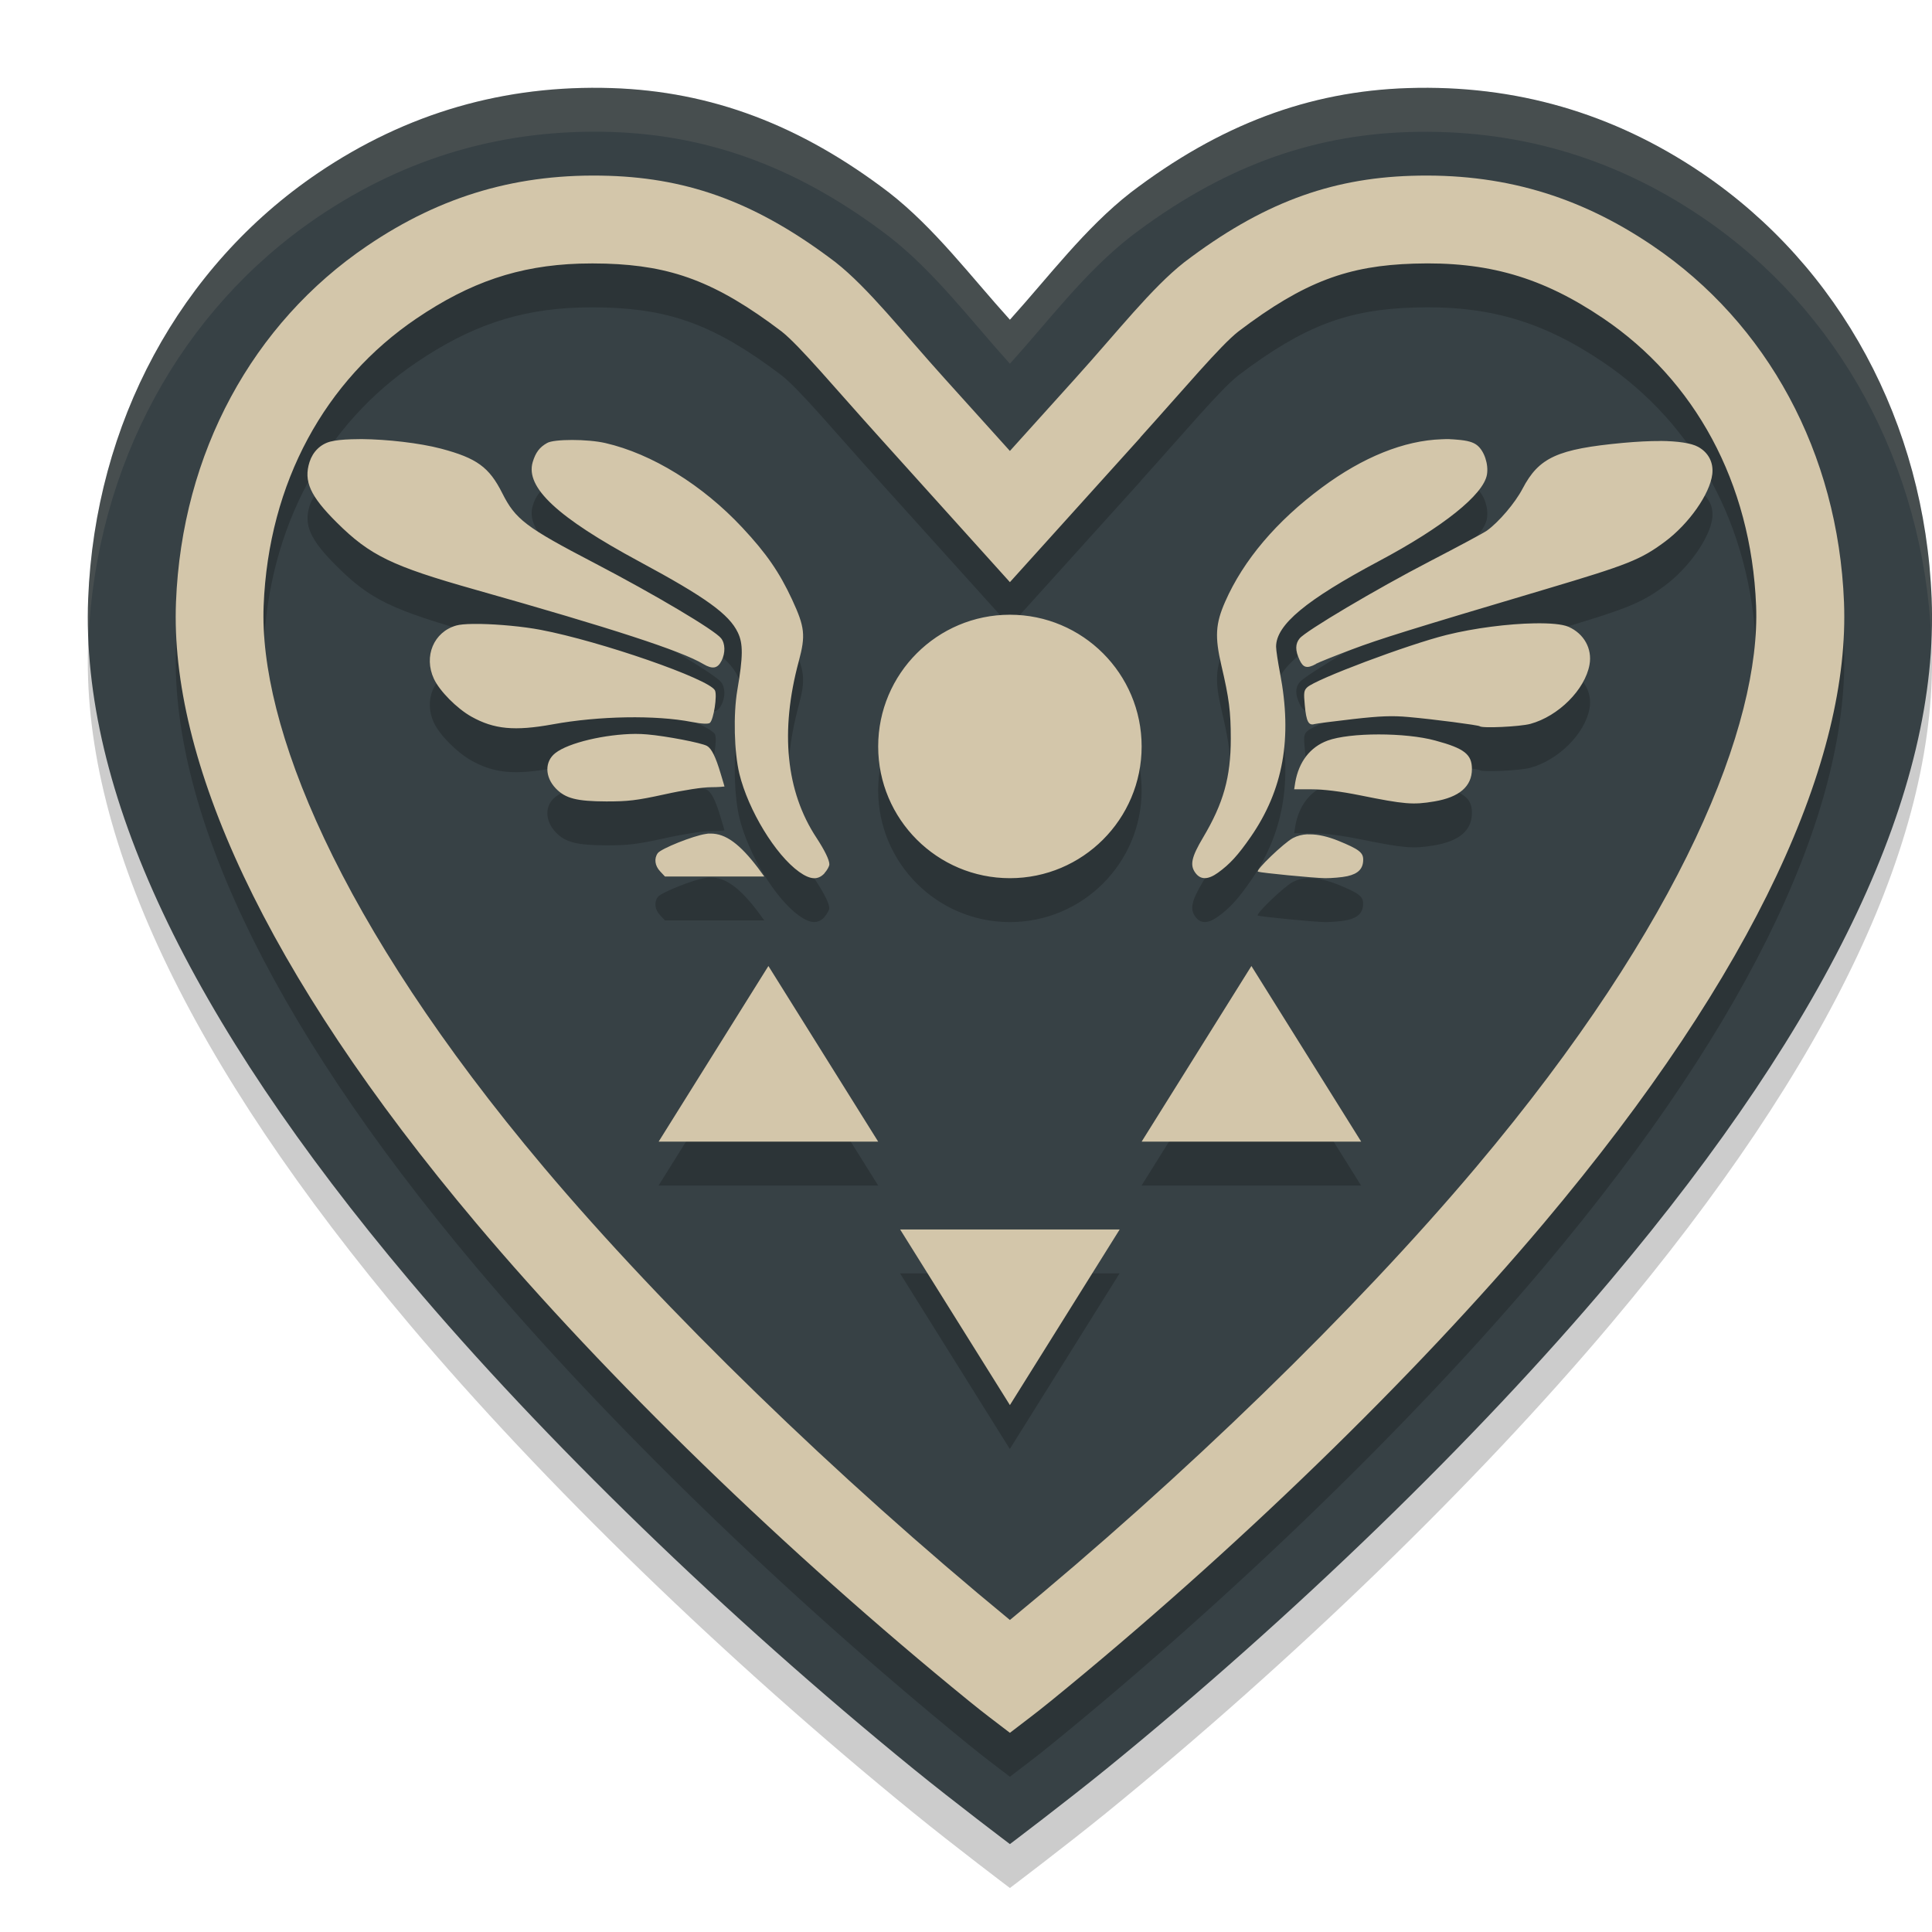<svg xmlns="http://www.w3.org/2000/svg" width="22" height="22" version="1.1">
 <path style="opacity:0.2" d="M 6.965,1.503 C 5.746,1.464 4.631,1.787 3.62,2.471 2.045,3.538 1.084,5.319 1.004,7.318 0.918,9.495 2.139,12.086 4.662,15.08 c 1.521,1.805 3.613,3.832 5.74,5.563 0.467,0.38 1.098,0.856 1.098,0.856 0,0 0.63,-0.476 1.098,-0.856 2.128,-1.732 4.219,-3.758 5.74,-5.563 2.523,-2.994 3.745,-5.586 3.658,-7.763 C 21.917,5.319 20.955,3.538 19.38,2.471 18.369,1.787 17.255,1.464 16.035,1.503 c -1.134,0.036 -2.149,0.419 -3.16,1.19 -0.519,0.405 -0.929,0.954 -1.375,1.448 C 11.054,3.648 10.644,3.099 10.125,2.694 9.114,1.922 8.099,1.54 6.965,1.503 Z"/>
 <path style="fill:#374145" d="M 6.965,1.003 C 5.746,0.964 4.631,1.287 3.62,1.971 2.045,3.038 1.084,4.819 1.004,6.818 0.918,8.995 2.139,11.586 4.662,14.58 c 1.521,1.805 3.613,3.832 5.74,5.563 0.467,0.38 1.098,0.856 1.098,0.856 0,0 0.63,-0.476 1.098,-0.856 2.128,-1.732 4.219,-3.758 5.74,-5.563 2.523,-2.994 3.745,-5.586 3.658,-7.763 C 21.917,4.819 20.955,3.038 19.38,1.971 18.369,1.287 17.255,0.964 16.035,1.003 c -1.134,0.036 -2.149,0.419 -3.16,1.19 -0.519,0.405 -0.929,0.954 -1.375,1.448 C 11.054,3.148 10.644,2.599 10.125,2.194 9.114,1.422 8.099,1.04 6.965,1.003 Z"/>
 <path style="opacity:0.2" d="M 6.934,2.502 C 5.91,2.468 5.03,2.724 4.182,3.298 2.878,4.182 2.071,5.654 2.004,7.357 c -0.07,1.773 0.981,4.18 3.424,7.078 1.468,1.742 3.525,3.741 5.605,5.434 0.193,0.157 0.271,0.212 0.467,0.363 0.196,-0.152 0.274,-0.206 0.467,-0.363 2.08,-1.693 4.139,-3.692 5.607,-5.434 2.443,-2.899 3.494,-5.306 3.424,-7.078 C 20.93,5.654 20.124,4.182 18.82,3.298 17.972,2.724 17.092,2.468 16.068,2.502 15.141,2.531 14.365,2.816 13.486,3.486 13.112,3.779 12.729,4.273 12.242,4.812 L 11.5,5.634 10.758,4.812 C 10.271,4.273 9.888,3.779 9.514,3.486 8.635,2.816 7.861,2.531 6.934,2.502 Z m -0.338,1 c 0.099,-0.003 0.2,-0.003 0.305,0 0.738,0.024 1.243,0.199 2,0.773 C 9.108,4.438 9.502,4.913 10.016,5.482 L 11.5,7.128 12.986,5.482 h -0.002 c 0.513,-0.569 0.91,-1.044 1.117,-1.207 0.757,-0.575 1.26,-0.75 1.998,-0.773 0.839,-0.027 1.463,0.153 2.16,0.625 1.035,0.701 1.682,1.861 1.738,3.271 0.053,1.342 -0.831,3.595 -3.189,6.393 C 15.434,15.422 13.475,17.322 11.5,18.947 9.525,17.322 7.566,15.422 6.191,13.791 3.833,10.993 2.949,8.74 3.002,7.398 3.058,5.988 3.707,4.827 4.742,4.127 5.352,3.714 5.905,3.524 6.596,3.502 Z M 4.119,5.5 c -0.041,-4.292e-4 -0.08,7.998e-4 -0.117,0.002 -0.1,0.003 -0.184,0.012 -0.242,0.027 -0.111,0.029 -0.197,0.113 -0.234,0.23 -0.07,0.219 0.006,0.389 0.311,0.691 C 4.213,6.825 4.461,6.945 5.406,7.212 6.98,7.658 7.758,7.912 8.008,8.06 8.113,8.123 8.172,8.113 8.217,8.023 8.261,7.934 8.259,7.828 8.211,7.767 8.137,7.674 7.454,7.269 6.77,6.912 5.985,6.503 5.869,6.414 5.719,6.115 5.57,5.818 5.429,5.717 5.023,5.609 4.776,5.543 4.408,5.503 4.119,5.5 Z m 12.387,0 c -0.03,-8.35e-4 -0.059,9.531e-4 -0.09,0.002 -0.426,0.014 -0.895,0.202 -1.363,0.549 -0.518,0.384 -0.894,0.828 -1.102,1.301 -0.11,0.25 -0.119,0.399 -0.043,0.725 0.088,0.376 0.107,0.523 0.107,0.834 -1.4e-5,0.441 -0.084,0.737 -0.316,1.127 -0.132,0.222 -0.151,0.313 -0.088,0.4 0.059,0.082 0.144,0.082 0.258,0 0.135,-0.097 0.229,-0.2 0.373,-0.408 0.371,-0.536 0.476,-1.124 0.334,-1.865 -0.024,-0.126 -0.045,-0.261 -0.045,-0.301 0,-0.249 0.339,-0.531 1.172,-0.975 0.731,-0.389 1.189,-0.756 1.229,-0.984 0.02,-0.118 -0.03,-0.269 -0.111,-0.334 -0.044,-0.036 -0.111,-0.055 -0.225,-0.064 -0.029,-0.003 -0.06,-0.005 -0.09,-0.006 z M 6.516,5.509 C 6.385,5.509 6.269,5.521 6.229,5.544 6.145,5.591 6.099,5.652 6.066,5.761 5.981,6.05 6.346,6.391 7.281,6.894 8.037,7.301 8.303,7.494 8.402,7.703 c 0.061,0.127 0.06,0.271 -0.006,0.656 -0.047,0.276 -0.036,0.704 0.023,0.951 0.101,0.416 0.41,0.924 0.68,1.117 0.127,0.091 0.215,0.096 0.289,0.016 v -0.002 c 0.03,-0.033 0.055,-0.078 0.055,-0.1 0,-0.051 -0.054,-0.16 -0.146,-0.301 C 8.949,9.513 8.881,8.824 9.096,8.029 9.175,7.734 9.165,7.641 9.02,7.328 8.875,7.015 8.727,6.8 8.453,6.507 8,6.022 7.424,5.667 6.893,5.544 6.793,5.521 6.646,5.509 6.516,5.509 Z m 12.389,0.012 c -0.123,-7.5e-4 -0.266,0.007 -0.422,0.021 -0.75,0.07 -0.959,0.166 -1.146,0.523 -0.085,0.162 -0.269,0.378 -0.406,0.477 -0.037,0.026 -0.33,0.183 -0.652,0.35 -0.608,0.315 -1.412,0.792 -1.48,0.877 -0.05,0.061 -0.051,0.136 -0.002,0.242 0.042,0.092 0.085,0.105 0.188,0.049 v -0.002 c 0.036,-0.019 0.221,-0.093 0.41,-0.164 0.313,-0.118 0.652,-0.224 2.213,-0.688 C 18.535,6.931 18.682,6.873 18.959,6.668 19.231,6.466 19.471,6.124 19.498,5.9 19.514,5.766 19.454,5.652 19.336,5.587 19.259,5.546 19.109,5.522 18.904,5.521 Z M 11.5,7.5 c -0.828,0 -1.5,0.672 -1.5,1.5 0,0.828 0.672,1.5 1.5,1.5 0.828,0 1.5,-0.672 1.5,-1.5 0,-0.828 -0.672,-1.5 -1.5,-1.5 z m 5.973,0.098 c -0.293,0.005 -0.683,0.053 -1.004,0.133 -0.44,0.11 -1.487,0.503 -1.584,0.596 -0.037,0.035 -0.041,0.061 -0.027,0.205 0.017,0.185 0.043,0.233 0.111,0.213 0.026,-0.007 0.225,-0.032 0.441,-0.057 0.31,-0.035 0.445,-0.04 0.631,-0.023 0.283,0.025 0.795,0.092 0.809,0.105 0.025,0.025 0.457,0.005 0.576,-0.027 0.32,-0.087 0.623,-0.39 0.674,-0.674 0.033,-0.182 -0.063,-0.354 -0.24,-0.432 -0.07,-0.03 -0.211,-0.042 -0.387,-0.039 z M 5.383,7.605 c -0.084,0.001 -0.15,0.007 -0.188,0.018 -0.256,0.073 -0.373,0.351 -0.254,0.607 0.065,0.139 0.262,0.338 0.426,0.43 0.259,0.145 0.492,0.167 0.928,0.088 0.525,-0.096 1.172,-0.107 1.582,-0.027 0.119,0.023 0.189,0.025 0.207,0.01 C 8.127,8.693 8.169,8.417 8.141,8.361 8.074,8.231 6.839,7.802 6.156,7.671 5.956,7.633 5.682,7.609 5.473,7.605 c -0.031,-5.376e-4 -0.062,-4.279e-4 -0.09,0 z m 1.85,1.252 c -0.338,0.003 -0.76,0.1 -0.91,0.219 -0.122,0.096 -0.12,0.271 0.006,0.402 0.109,0.114 0.239,0.147 0.576,0.148 0.245,0 0.34,-0.01 0.66,-0.08 0.22,-0.049 0.438,-0.082 0.529,-0.082 0.086,0 0.156,-0.007 0.156,-0.008 C 8.25,9.452 8.229,9.385 8.205,9.304 8.149,9.116 8.102,9.023 8.051,8.994 7.986,8.958 7.582,8.88 7.371,8.863 c -0.044,-0.004 -0.09,-0.006 -0.139,-0.006 z m 8.465,0.006 c -0.233,-4.29e-5 -0.454,0.024 -0.58,0.07 -0.198,0.073 -0.328,0.24 -0.369,0.477 l -0.012,0.078 H 14.938 c 0.132,0 0.324,0.023 0.547,0.068 0.51,0.103 0.604,0.111 0.848,0.07 0.285,-0.048 0.428,-0.171 0.428,-0.369 0,-0.167 -0.086,-0.235 -0.416,-0.324 -0.171,-0.047 -0.414,-0.07 -0.646,-0.07 z M 8.066,9.992 c -0.009,6.64e-4 -0.018,0.003 -0.027,0.004 -0.143,0.02 -0.511,0.167 -0.549,0.219 -0.044,0.061 -0.033,0.144 0.027,0.207 l 0.055,0.059 H 8.139 8.703 l -0.07,-0.096 C 8.425,10.11 8.264,9.992 8.094,9.992 c -0.009,-8e-6 -0.018,-6.65e-4 -0.027,0 z m 6.822,0.008 c -0.062,0.003 -0.116,0.017 -0.166,0.043 -0.101,0.053 -0.433,0.371 -0.398,0.383 0.042,0.014 0.623,0.071 0.764,0.074 0.077,0 0.191,-0.009 0.254,-0.023 0.125,-0.028 0.18,-0.086 0.18,-0.189 0,-0.08 -0.049,-0.118 -0.281,-0.213 -0.124,-0.05 -0.231,-0.074 -0.324,-0.074 -0.009,-4.7e-5 -0.019,-4.24e-4 -0.027,0 z m -6.139,1.5 -0.625,1 -0.625,1 H 8.75 10 l -0.625,-1 z m 5.5,0 -0.625,1 -0.625,1 h 1.25 1.25 l -0.625,-1 z m -4,3 0.625,1 0.625,1 0.625,-1 0.625,-1 H 11.5 Z"/>
 <path style="fill:#d3c6aa" d="M 6.934,2.002 C 5.91,1.969 5.03,2.224 4.182,2.799 2.878,3.682 2.071,5.155 2.004,6.857 c -0.07,1.773 0.981,4.18 3.424,7.078 1.468,1.742 3.525,3.741 5.605,5.434 0.193,0.157 0.271,0.212 0.467,0.363 0.196,-0.152 0.274,-0.206 0.467,-0.363 2.08,-1.693 4.139,-3.692 5.607,-5.434 2.443,-2.899 3.494,-5.306 3.424,-7.078 C 20.93,5.155 20.124,3.682 18.82,2.799 17.972,2.224 17.092,1.969 16.068,2.002 15.141,2.032 14.365,2.317 13.486,2.986 13.112,3.28 12.729,3.773 12.242,4.312 L 11.5,5.135 10.758,4.312 C 10.271,3.773 9.888,3.28 9.514,2.986 8.635,2.317 7.861,2.032 6.934,2.002 Z m -0.338,1 c 0.099,-0.003 0.2,-0.003 0.305,0 0.738,0.024 1.243,0.199 2,0.773 C 9.108,3.939 9.502,4.413 10.016,4.982 L 11.5,6.629 12.986,4.982 h -0.002 c 0.513,-0.569 0.91,-1.044 1.117,-1.207 0.757,-0.575 1.26,-0.75 1.998,-0.773 0.839,-0.027 1.463,0.153 2.16,0.625 1.035,0.701 1.682,1.861 1.738,3.271 0.053,1.342 -0.831,3.595 -3.189,6.393 C 15.434,14.922 13.475,16.823 11.5,18.447 9.525,16.823 7.566,14.922 6.191,13.291 3.833,10.493 2.949,8.241 3.002,6.898 3.058,5.488 3.707,4.328 4.742,3.627 5.352,3.214 5.905,3.025 6.596,3.002 Z M 4.119,5 C 4.078,5 4.039,5.001 4.002,5.002 3.902,5.005 3.818,5.014 3.76,5.029 3.649,5.059 3.563,5.143 3.525,5.26 3.455,5.479 3.532,5.649 3.836,5.951 4.213,6.325 4.461,6.446 5.406,6.713 6.98,7.158 7.758,7.412 8.008,7.561 8.113,7.623 8.172,7.614 8.217,7.523 8.261,7.434 8.259,7.328 8.211,7.268 8.137,7.174 7.454,6.769 6.77,6.412 5.985,6.003 5.869,5.914 5.719,5.615 5.57,5.319 5.429,5.217 5.023,5.109 4.776,5.044 4.408,5.003 4.119,5 Z M 16.506,5 c -0.03,-8.35e-4 -0.059,9.531e-4 -0.09,0.002 -0.426,0.014 -0.895,0.202 -1.363,0.549 -0.518,0.384 -0.894,0.828 -1.102,1.301 -0.11,0.25 -0.119,0.399 -0.043,0.725 0.088,0.376 0.107,0.523 0.107,0.834 -1.4e-5,0.441 -0.084,0.737 -0.316,1.127 -0.132,0.222 -0.151,0.313 -0.088,0.4 0.059,0.082 0.144,0.082 0.258,0 0.135,-0.097 0.229,-0.2 0.373,-0.408 0.371,-0.536 0.476,-1.124 0.334,-1.865 -0.024,-0.126 -0.045,-0.261 -0.045,-0.301 0,-0.249 0.339,-0.531 1.172,-0.975 0.731,-0.389 1.189,-0.756 1.229,-0.984 0.02,-0.118 -0.03,-0.269 -0.111,-0.334 -0.044,-0.036 -0.111,-0.055 -0.225,-0.064 -0.029,-0.003 -0.06,-0.005 -0.09,-0.006 z M 6.516,5.01 C 6.385,5.01 6.269,5.021 6.229,5.045 6.145,5.092 6.099,5.152 6.066,5.262 5.981,5.55 6.346,5.891 7.281,6.395 8.037,6.802 8.303,6.995 8.402,7.203 c 0.061,0.127 0.06,0.271 -0.006,0.656 -0.047,0.276 -0.036,0.704 0.023,0.951 C 8.521,9.227 8.83,9.735 9.1,9.928 c 0.127,0.091 0.215,0.096 0.289,0.016 v -0.002 c 0.03,-0.033 0.055,-0.078 0.055,-0.1 0,-0.051 -0.054,-0.16 -0.146,-0.301 C 8.949,9.013 8.881,8.325 9.096,7.529 9.175,7.235 9.165,7.141 9.02,6.828 8.875,6.516 8.727,6.301 8.453,6.008 8,5.523 7.424,5.167 6.893,5.045 6.793,5.022 6.646,5.01 6.516,5.01 Z m 12.389,0.012 c -0.123,-7.5e-4 -0.266,0.007 -0.422,0.021 -0.75,0.07 -0.959,0.166 -1.146,0.523 -0.085,0.162 -0.269,0.378 -0.406,0.477 -0.037,0.026 -0.33,0.183 -0.652,0.35 -0.608,0.315 -1.412,0.792 -1.48,0.877 -0.05,0.061 -0.051,0.136 -0.002,0.242 0.042,0.092 0.085,0.105 0.188,0.049 v -0.002 c 0.036,-0.019 0.221,-0.093 0.41,-0.164 0.313,-0.118 0.652,-0.224 2.213,-0.688 C 18.535,6.431 18.682,6.374 18.959,6.168 19.231,5.966 19.471,5.625 19.498,5.4 19.514,5.267 19.454,5.152 19.336,5.088 19.259,5.046 19.109,5.023 18.904,5.021 Z M 11.5,7 C 10.672,7 10,7.672 10,8.5 10,9.328 10.672,10 11.5,10 12.328,10 13,9.328 13,8.5 13,7.672 12.328,7 11.5,7 Z m 5.973,0.098 c -0.293,0.005 -0.683,0.053 -1.004,0.133 -0.44,0.11 -1.487,0.503 -1.584,0.596 -0.037,0.035 -0.041,0.061 -0.027,0.205 0.017,0.185 0.043,0.233 0.111,0.213 0.026,-0.007 0.225,-0.032 0.441,-0.057 0.31,-0.035 0.445,-0.04 0.631,-0.023 0.283,0.025 0.795,0.092 0.809,0.105 0.025,0.025 0.457,0.005 0.576,-0.027 0.32,-0.087 0.623,-0.39 0.674,-0.674 0.033,-0.182 -0.063,-0.354 -0.24,-0.432 -0.07,-0.03 -0.211,-0.042 -0.387,-0.039 z M 5.383,7.105 c -0.084,0.001 -0.15,0.007 -0.188,0.018 -0.256,0.073 -0.373,0.351 -0.254,0.607 0.065,0.139 0.262,0.338 0.426,0.43 0.259,0.145 0.492,0.167 0.928,0.088 0.525,-0.096 1.172,-0.107 1.582,-0.027 0.119,0.023 0.189,0.025 0.207,0.01 C 8.127,8.193 8.169,7.917 8.141,7.861 8.074,7.731 6.839,7.302 6.156,7.172 5.956,7.134 5.682,7.109 5.473,7.105 c -0.031,-5.376e-4 -0.062,-4.279e-4 -0.09,0 z m 1.85,1.252 c -0.338,0.003 -0.76,0.1 -0.91,0.219 -0.122,0.096 -0.12,0.271 0.006,0.402 0.109,0.114 0.239,0.147 0.576,0.148 0.245,0 0.34,-0.01 0.66,-0.08 0.22,-0.049 0.438,-0.082 0.529,-0.082 0.086,0 0.156,-0.007 0.156,-0.008 C 8.25,8.952 8.229,8.886 8.205,8.805 8.149,8.617 8.102,8.523 8.051,8.494 7.986,8.458 7.582,8.381 7.371,8.363 c -0.044,-0.004 -0.09,-0.006 -0.139,-0.006 z m 8.465,0.006 c -0.233,-4.29e-5 -0.454,0.024 -0.58,0.07 -0.198,0.073 -0.328,0.24 -0.369,0.477 l -0.012,0.078 H 14.938 c 0.132,0 0.324,0.023 0.547,0.068 0.51,0.103 0.604,0.111 0.848,0.07 0.285,-0.048 0.428,-0.171 0.428,-0.369 0,-0.167 -0.086,-0.235 -0.416,-0.324 -0.171,-0.047 -0.414,-0.07 -0.646,-0.07 z M 8.066,9.492 c -0.009,6.64e-4 -0.018,0.003 -0.027,0.004 -0.143,0.02 -0.511,0.167 -0.549,0.219 -0.044,0.061 -0.033,0.144 0.027,0.207 l 0.055,0.059 H 8.139 8.703 L 8.633,9.885 C 8.425,9.611 8.264,9.492 8.094,9.492 c -0.009,-8e-6 -0.018,-6.65e-4 -0.027,0 z M 14.889,9.5 c -0.062,0.003 -0.116,0.017 -0.166,0.043 -0.101,0.053 -0.433,0.371 -0.398,0.383 0.042,0.014 0.623,0.071 0.764,0.074 0.077,0 0.191,-0.009 0.254,-0.023 0.125,-0.028 0.18,-0.086 0.18,-0.189 0,-0.08 -0.049,-0.118 -0.281,-0.213 -0.124,-0.05 -0.231,-0.074 -0.324,-0.074 -0.009,-4.7e-5 -0.019,-4.24e-4 -0.027,0 z M 8.75,11 8.125,12 7.5,13 H 8.75 10 L 9.375,12 Z m 5.5,0 -0.625,1 L 13,13 h 1.25 1.25 l -0.625,-1 z m -4,3 0.625,1 0.625,1 0.625,-1 0.625,-1 H 11.5 Z"/>
 <path style="opacity:0.1;fill:#d3c6aa" d="M 6.965,1.003 C 5.746,0.964 4.631,1.287 3.62,1.971 2.045,3.038 1.084,4.819 1.004,6.818 c -0.006,0.152 -0.004,0.307 0.003,0.463 C 1.097,5.297 2.055,3.531 3.62,2.471 4.631,1.787 5.746,1.464 6.965,1.503 8.099,1.54 9.114,1.922 10.125,2.694 c 0.519,0.405 0.929,0.954 1.375,1.448 0.446,-0.494 0.856,-1.043 1.375,-1.448 1.011,-0.772 2.026,-1.154 3.16,-1.19 1.219,-0.039 2.334,0.283 3.345,0.968 1.566,1.06 2.523,2.826 2.613,4.81 0.007,-0.156 0.009,-0.311 0.003,-0.463 -0.079,-1.999 -1.041,-3.78 -2.616,-4.847 -1.01,-0.684 -2.125,-1.007 -3.345,-0.968 -1.134,0.036 -2.149,0.419 -3.16,1.19 -0.519,0.405 -0.929,0.954 -1.375,1.448 C 11.054,3.148 10.644,2.599 10.125,2.194 9.114,1.422 8.099,1.04 6.965,1.003 Z"/>
</svg>
